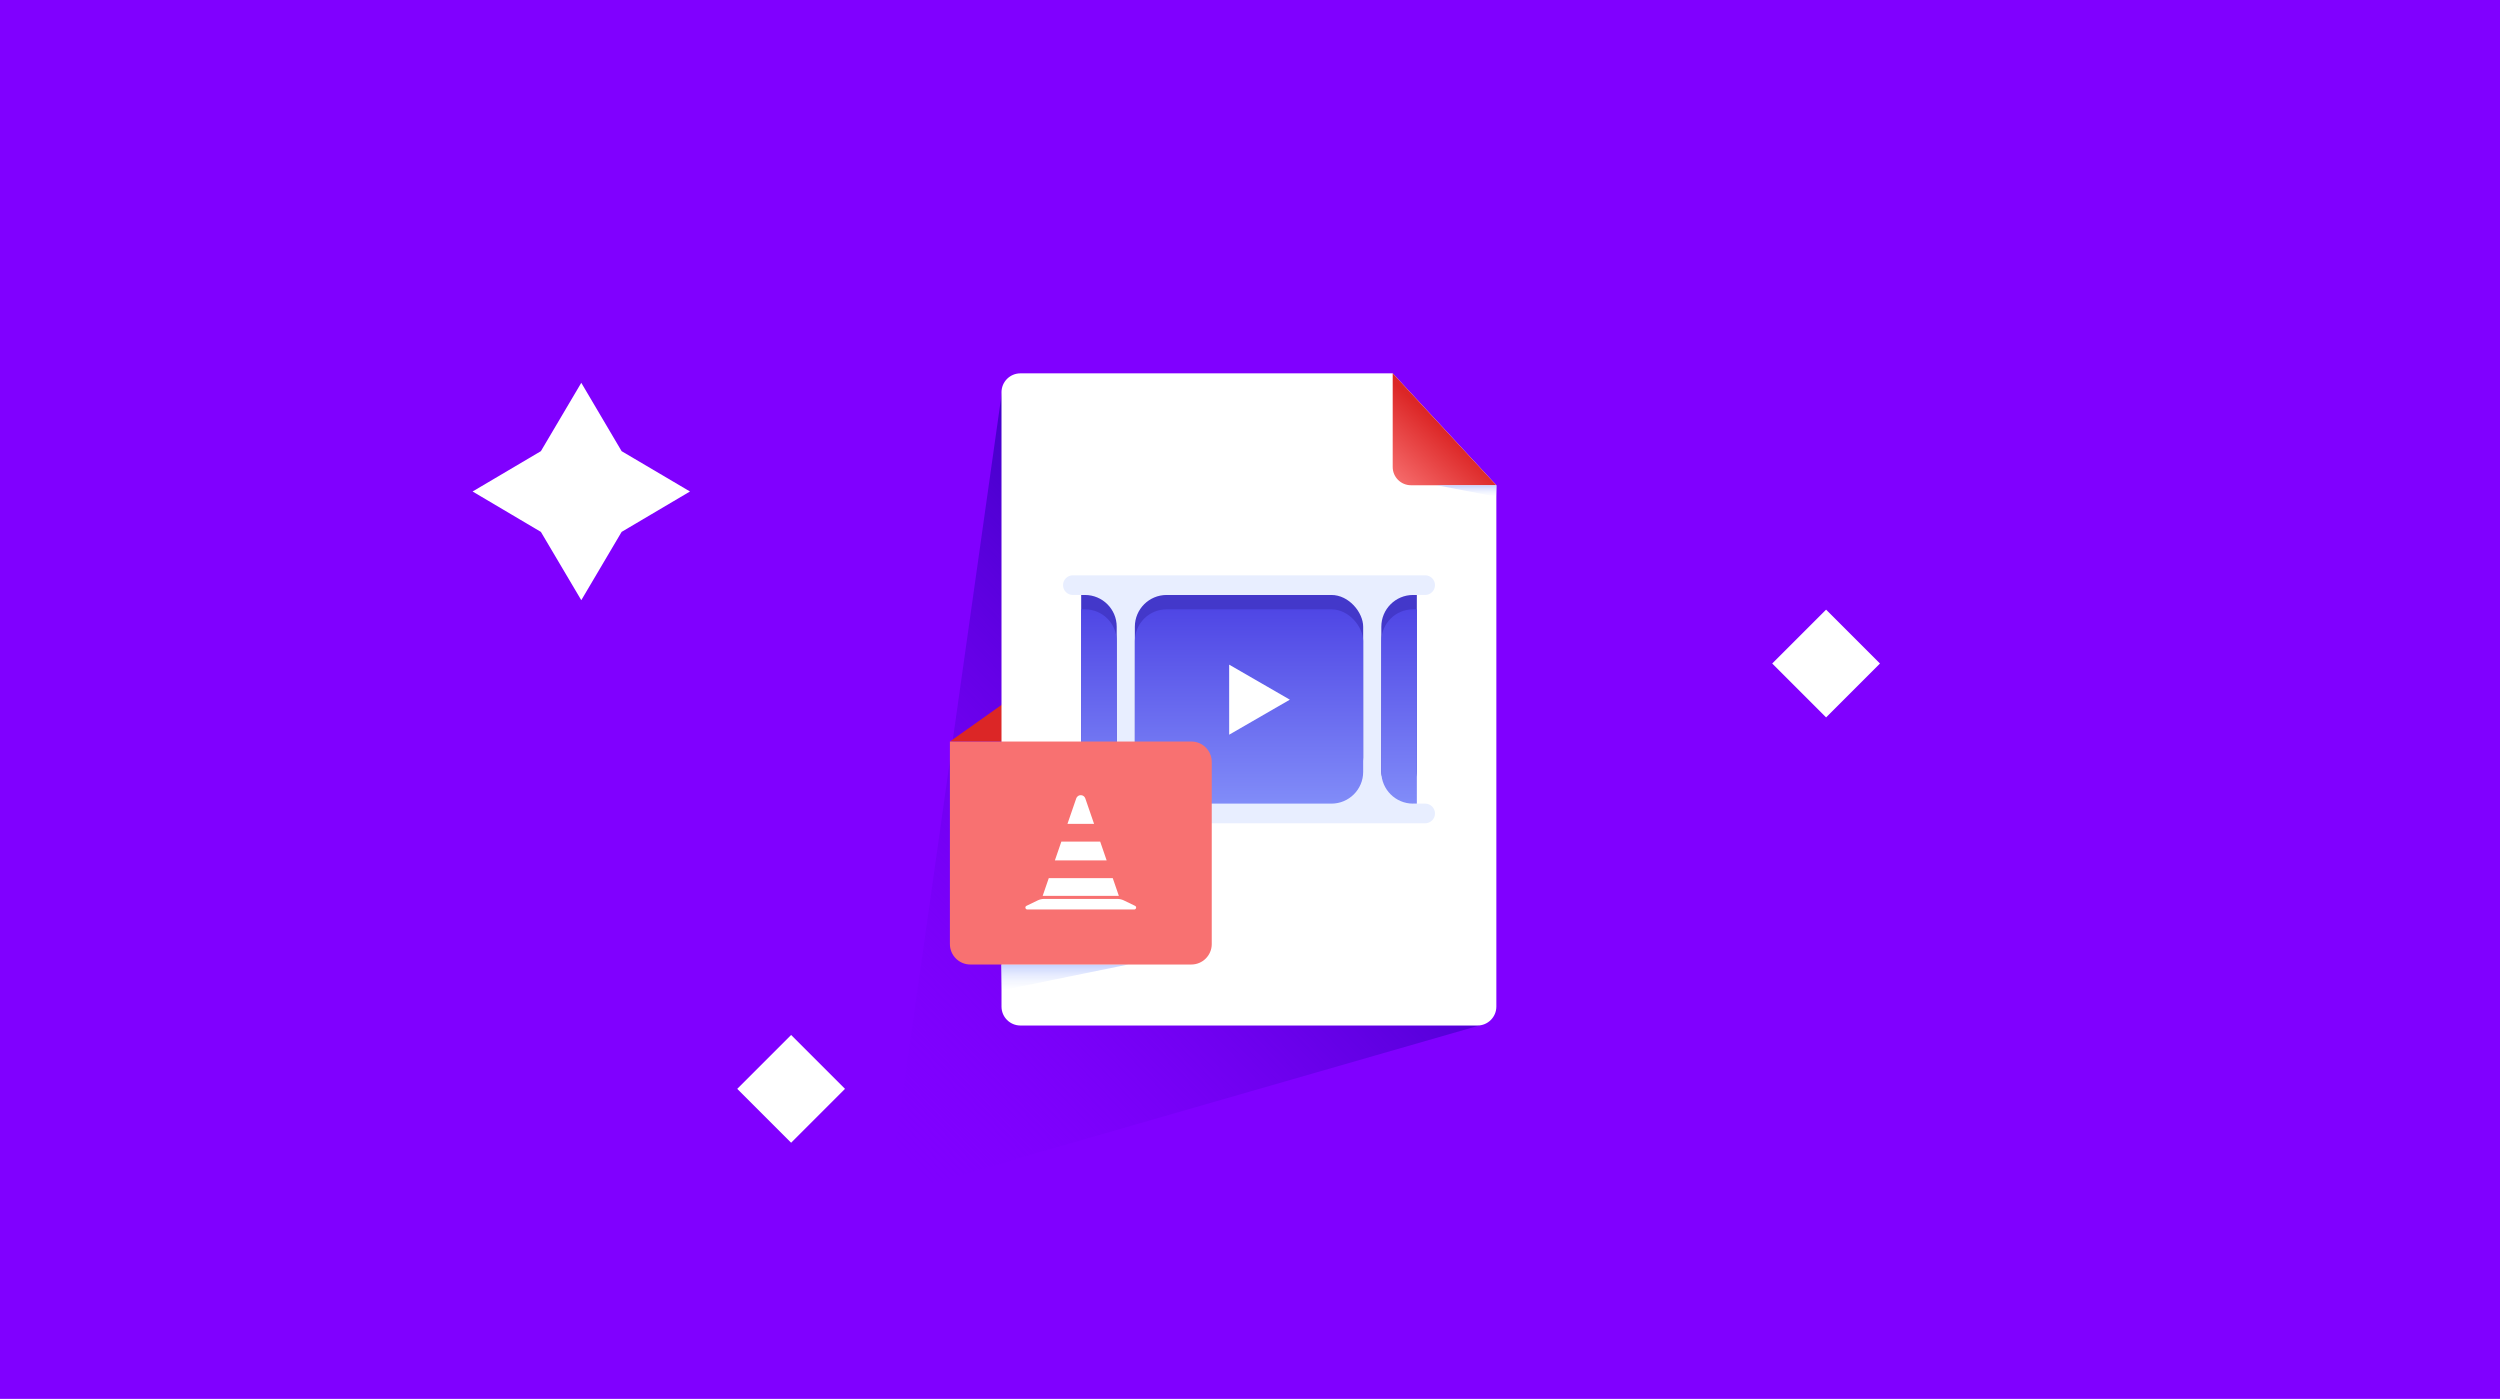 <svg width="529" height="296" viewBox="0 0 529 296" fill="none" xmlns="http://www.w3.org/2000/svg">
<rect width="529" height="296" fill="#8000FF"/>
<path d="M189.51 242.306L212 83L313 217L198.378 250.011C193.503 251.415 188.801 247.329 189.51 242.306Z" fill="url(#paint0_linear_97_396)"/>
<path d="M201 156.906L227.247 138.291V156.906H201Z" fill="#DC2626"/>
<path d="M312.635 217H215.922C213.717 217 211.918 215.212 211.918 212.997V83.003C211.918 80.798 213.706 79 215.922 79H294.695L316.628 102.678V212.997C316.628 215.202 314.84 217 312.625 217H312.635Z" fill="white"/>
<path d="M316.628 102.678H298.559C296.429 102.678 294.695 100.944 294.695 98.814V79L316.628 102.678Z" fill="url(#paint1_linear_97_396)"/>
<path d="M238.776 204.08L211.918 209.56V204.08H238.776Z" fill="url(#paint2_linear_97_396)"/>
<path d="M304.008 102.678L316.629 105.097V102.678H304.008Z" fill="url(#paint3_linear_97_396)"/>
<path fill-rule="evenodd" clip-rule="evenodd" d="M224.937 123.815C224.937 122.666 225.868 121.735 227.017 121.735H301.565C302.714 121.735 303.645 122.666 303.645 123.815C303.645 124.963 302.714 125.894 301.565 125.894H299.006V170.048H301.566C302.714 170.048 303.645 170.979 303.645 172.128C303.645 173.276 302.714 174.207 301.565 174.207H227.017C225.868 174.207 224.937 173.276 224.937 172.128C224.937 170.979 225.868 170.048 227.017 170.048H229.416V125.894H227.017C225.868 125.894 224.937 124.963 224.937 123.815Z" fill="#E8EEFF"/>
<rect x="240.135" y="125.895" width="48.313" height="41.114" rx="6.719" fill="#4338CA"/>
<path d="M292.287 132.614C292.287 128.903 295.295 125.895 299.006 125.895H299.806V163.249C299.806 165.325 298.123 167.008 296.046 167.008V167.008C293.97 167.008 292.287 165.325 292.287 163.249V132.614Z" fill="#4338CA"/>
<path d="M236.295 132.614C236.295 128.903 233.287 125.895 229.576 125.895H228.777V163.249C228.777 165.325 230.46 167.008 232.536 167.008V167.008C234.612 167.008 236.295 165.325 236.295 163.249V132.614Z" fill="#4338CA"/>
<rect x="240.135" y="128.934" width="48.313" height="41.114" rx="6.719" fill="url(#paint4_linear_97_396)"/>
<path d="M292.287 135.653C292.287 131.942 295.295 128.934 299.006 128.934H299.806V170.048H299.006C295.295 170.048 292.287 167.04 292.287 163.329V135.653Z" fill="url(#paint5_linear_97_396)"/>
<path d="M236.295 135.653C236.295 131.942 233.287 128.934 229.576 128.934H228.777V170.048H229.576C233.287 170.048 236.295 167.04 236.295 163.329V135.653Z" fill="url(#paint6_linear_97_396)"/>
<path d="M272.93 148.051L260.092 155.463L260.092 140.639L272.93 148.051Z" fill="white"/>
<path d="M201 156.906H252.081C254.468 156.906 256.406 158.843 256.406 161.231V199.766C256.406 202.153 254.468 204.091 252.081 204.091H205.325C202.937 204.091 201 202.153 201 199.766V156.906Z" fill="#F87171"/>
<path d="M219.601 190.516C220.013 190.317 220.466 190.213 220.924 190.213H236.456C236.914 190.213 237.366 190.317 237.779 190.516L240.177 191.673C240.565 191.861 240.432 192.445 240 192.445H217.379C216.948 192.445 216.814 191.861 217.203 191.673L219.601 190.516Z" fill="white"/>
<path fill-rule="evenodd" clip-rule="evenodd" d="M227.731 168.941C228.045 168.029 229.335 168.029 229.649 168.941L231.503 174.326H225.876L227.731 168.941ZM224.584 178.08L223.215 182.055H234.165L232.796 178.08H224.584ZM221.922 185.809H235.457L236.75 189.563H220.63L221.922 185.809Z" fill="white"/>
<path d="M131.534 112.548L123 127L114.452 112.548L100 104L114.452 95.466L123 81L131.534 95.466L146 104L131.534 112.548Z" fill="white"/>
<path d="M178.803 230.401L167.401 219L156 230.401L167.401 241.803L178.803 230.401Z" fill="white"/>
<path d="M397.803 140.401L386.401 129L375 140.401L386.401 151.803L397.803 140.401Z" fill="white"/>
<defs>
<linearGradient id="paint0_linear_97_396" x1="268" y1="138" x2="158.5" y2="242.5" gradientUnits="userSpaceOnUse">
<stop stop-color="#3F00C5"/>
<stop offset="0.852" stop-color="#8000FF" stop-opacity="0"/>
</linearGradient>
<linearGradient id="paint1_linear_97_396" x1="305.674" y1="90.766" x2="294.719" y2="102.734" gradientUnits="userSpaceOnUse">
<stop stop-color="#DC2626"/>
<stop offset="1" stop-color="#F87171"/>
</linearGradient>
<linearGradient id="paint2_linear_97_396" x1="225.347" y1="204.08" x2="225.347" y2="209.56" gradientUnits="userSpaceOnUse">
<stop stop-color="#C7D2FE"/>
<stop offset="1" stop-color="#E8EEFF" stop-opacity="0"/>
</linearGradient>
<linearGradient id="paint3_linear_97_396" x1="310.318" y1="102.678" x2="310.318" y2="105.097" gradientUnits="userSpaceOnUse">
<stop stop-color="#C7D2FE"/>
<stop offset="1" stop-color="#E8EEFF" stop-opacity="0"/>
</linearGradient>
<linearGradient id="paint4_linear_97_396" x1="264.291" y1="128.934" x2="264.291" y2="170.048" gradientUnits="userSpaceOnUse">
<stop stop-color="#4F46E5"/>
<stop offset="1" stop-color="#818CF8"/>
</linearGradient>
<linearGradient id="paint5_linear_97_396" x1="296.046" y1="128.934" x2="296.046" y2="170.048" gradientUnits="userSpaceOnUse">
<stop stop-color="#4F46E5"/>
<stop offset="1" stop-color="#818CF8"/>
</linearGradient>
<linearGradient id="paint6_linear_97_396" x1="232.536" y1="128.934" x2="232.536" y2="170.048" gradientUnits="userSpaceOnUse">
<stop stop-color="#4F46E5"/>
<stop offset="1" stop-color="#818CF8"/>
</linearGradient>
</defs>
</svg>
